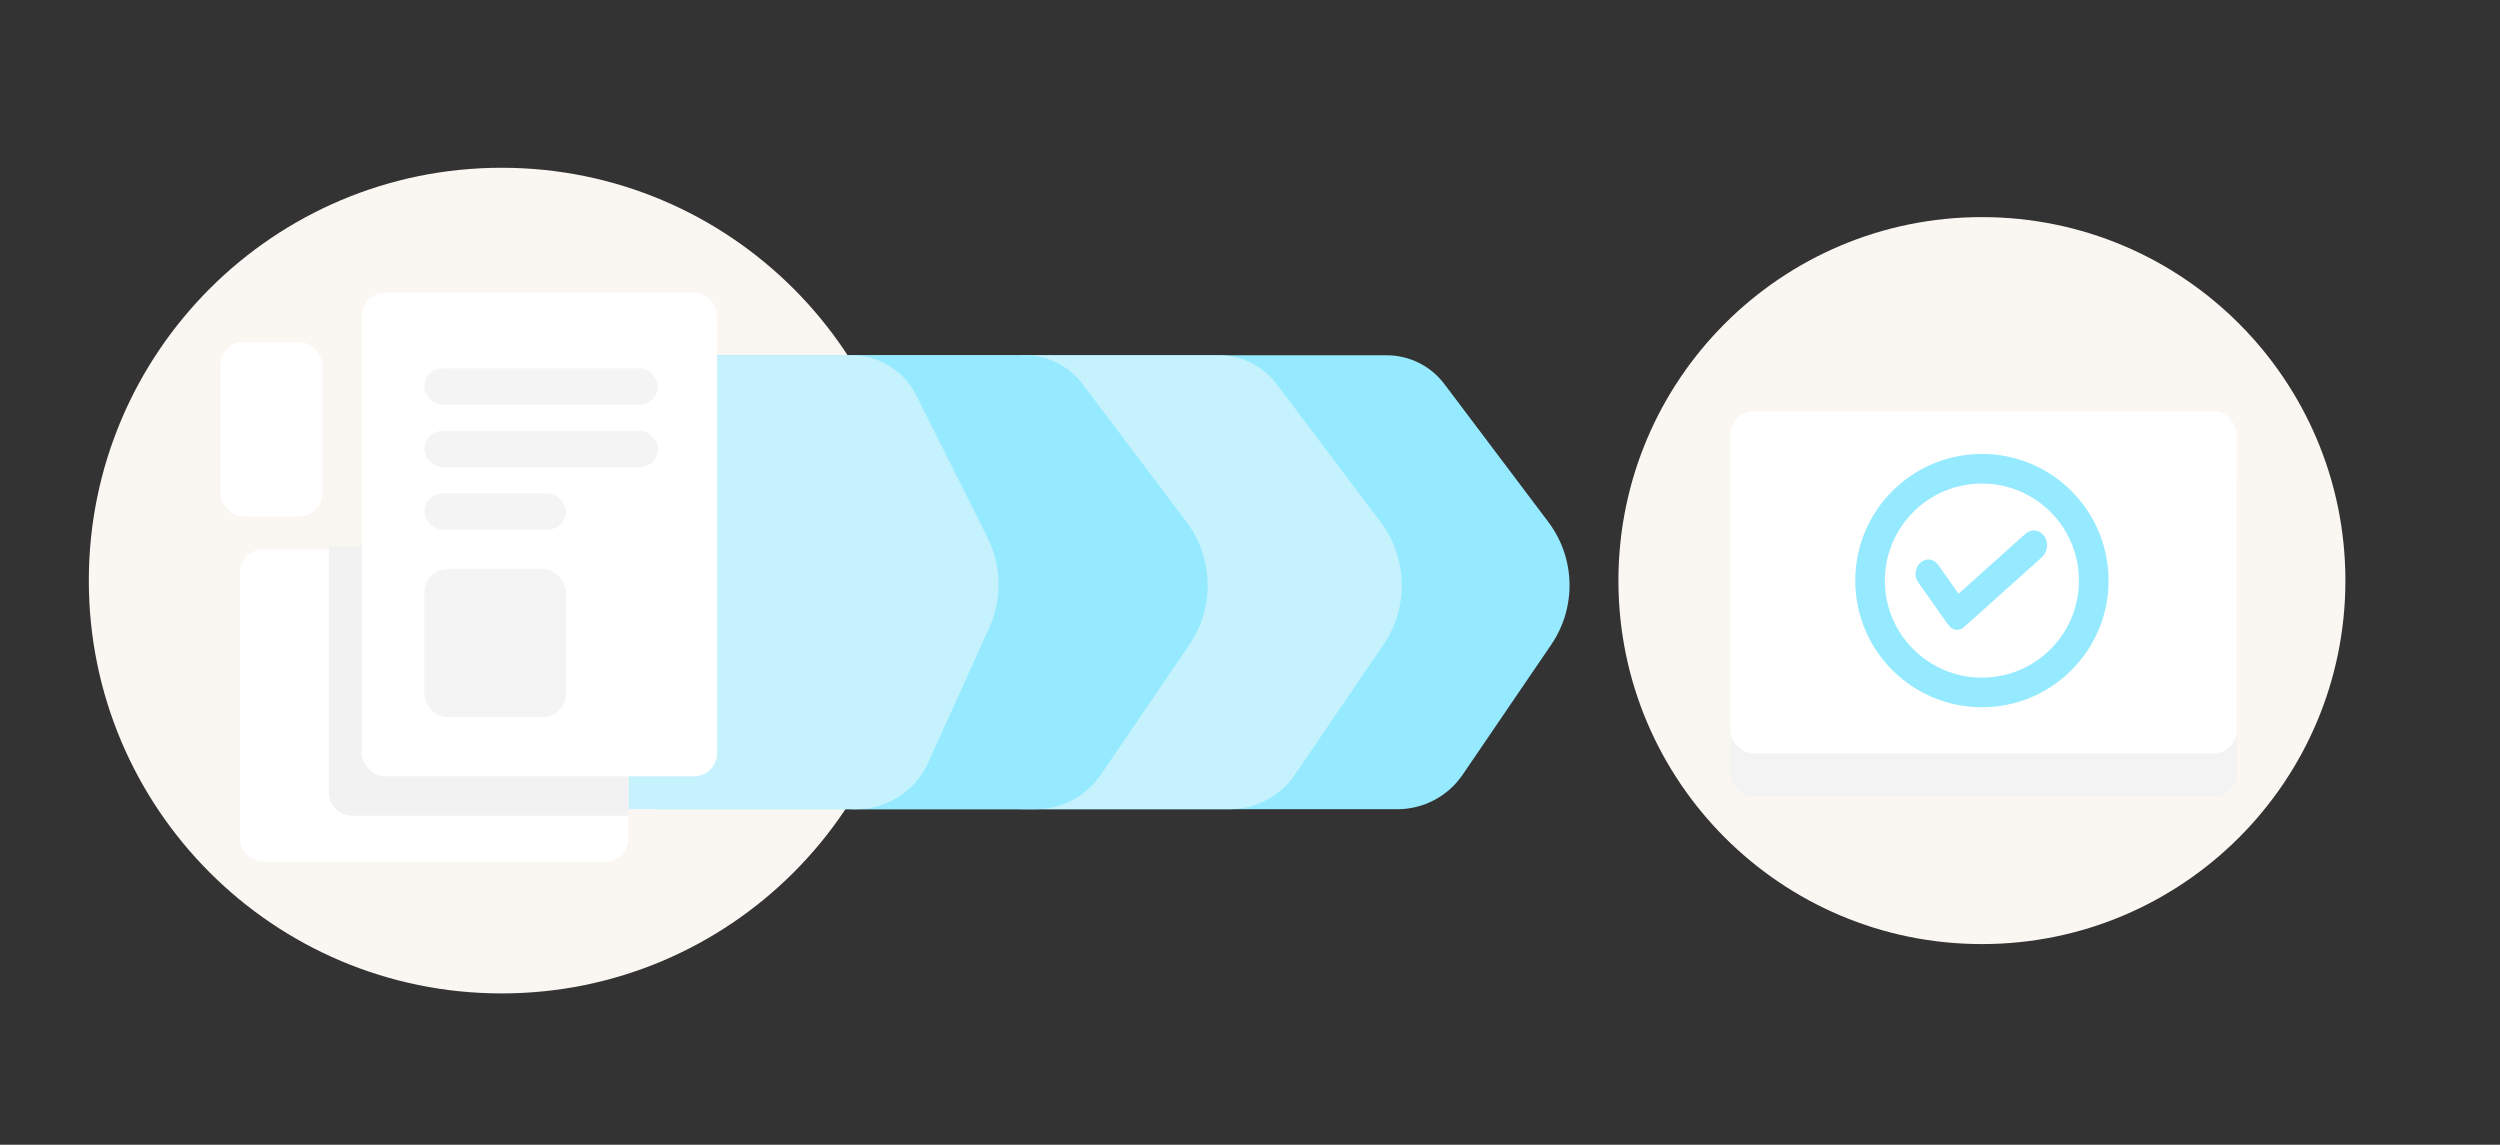 <svg width="760" height="348" viewBox="0 0 760 348" fill="none" xmlns="http://www.w3.org/2000/svg">
<rect x="0" y="0" width="760" height="348" fill="#333333" stroke="none"/>
<path d="M310 108H421.532C428.439 108 434.944 111.244 439.101 116.759L470.696 158.683C478.948 169.633 479.307 184.624 471.587 195.957L444.645 235.511C440.175 242.073 432.749 246 424.809 246H310V108Z" fill="#95EAFF"/>
<path d="M259 108H370.532C377.439 108 383.944 111.244 388.101 116.759L419.696 158.683C427.948 169.633 428.307 184.624 420.587 195.957L393.645 235.511C389.175 242.073 381.749 246 373.809 246H259V108Z" fill="#C5F2FD"/>
<path fill-rule="evenodd" clip-rule="evenodd" d="M602.5 287C663.527 287 713 237.527 713 176.5C713 115.473 663.527 66 602.5 66C541.473 66 492 115.473 492 176.5C492 237.527 541.473 287 602.5 287Z" fill="#FAF7F2"/>
<path fill-rule="evenodd" clip-rule="evenodd" d="M152.5 302C221.812 302 278 245.812 278 176.5C278 107.188 221.812 51 152.5 51C83.188 51 27 107.188 27 176.5C27 245.812 83.188 302 152.5 302Z" fill="#FAF7F2"/>
<path d="M200 108H311.532C318.439 108 324.944 111.244 329.101 116.759L360.696 158.683C368.948 169.633 369.307 184.624 361.587 195.957L334.645 235.511C330.175 242.073 322.749 246 314.809 246H200V108Z" fill="#95EAFF"/>
<rect x="526" y="138" width="154" height="104" rx="7" fill="#F3F3F3"/>
<path d="M191 108H258.848C267.175 108 274.788 112.701 278.517 120.146L300.168 163.362C304.49 171.989 304.688 182.105 300.708 190.895L282.141 231.9C278.254 240.485 269.702 246 260.278 246H191V108Z" fill="#C5F2FD"/>
<rect x="73" y="167" width="118" height="95" rx="7" fill="white"/>
<rect x="67" y="104" width="31" height="53" rx="7" fill="white"/>
<rect x="526" y="125" width="154" height="104" rx="7" fill="white"/>
<path d="M184 166C187.866 166 191 169.134 191 173V248H107C103.134 248 100 244.866 100 241V166H184Z" fill="#F2F2F2"/>
<rect x="110" y="89" width="108" height="147" rx="7" fill="white"/>
<circle cx="602.5" cy="176.5" r="38.5" fill="#95EAFF"/>
<circle cx="602.5" cy="176.5" r="29.5" fill="white"/>
<path fill-rule="evenodd" clip-rule="evenodd" d="M592.404 190.005C592.197 189.818 592.005 189.602 591.833 189.359L583.127 177.041C581.838 175.218 582.143 172.533 583.807 171.045C585.471 169.557 587.865 169.828 589.154 171.652L595.405 180.495L615.696 162.302C617.486 160.697 620.064 160.987 621.454 162.948C622.844 164.91 622.52 167.802 620.73 169.407L597.025 190.66C595.621 191.918 593.599 191.691 592.509 190.153L592.404 190.005Z" fill="#95EAFF"/>
<rect x="129" y="112" width="71" height="11" rx="5.5" fill="#F4F4F4"/>
<rect x="129" y="131" width="71" height="11" rx="5.5" fill="#F4F4F4"/>
<rect x="129" y="150" width="43" height="11" rx="5.5" fill="#F4F4F4"/>
<rect x="129" y="173" width="43" height="45" rx="7" fill="#F4F4F4"/>
</svg>

